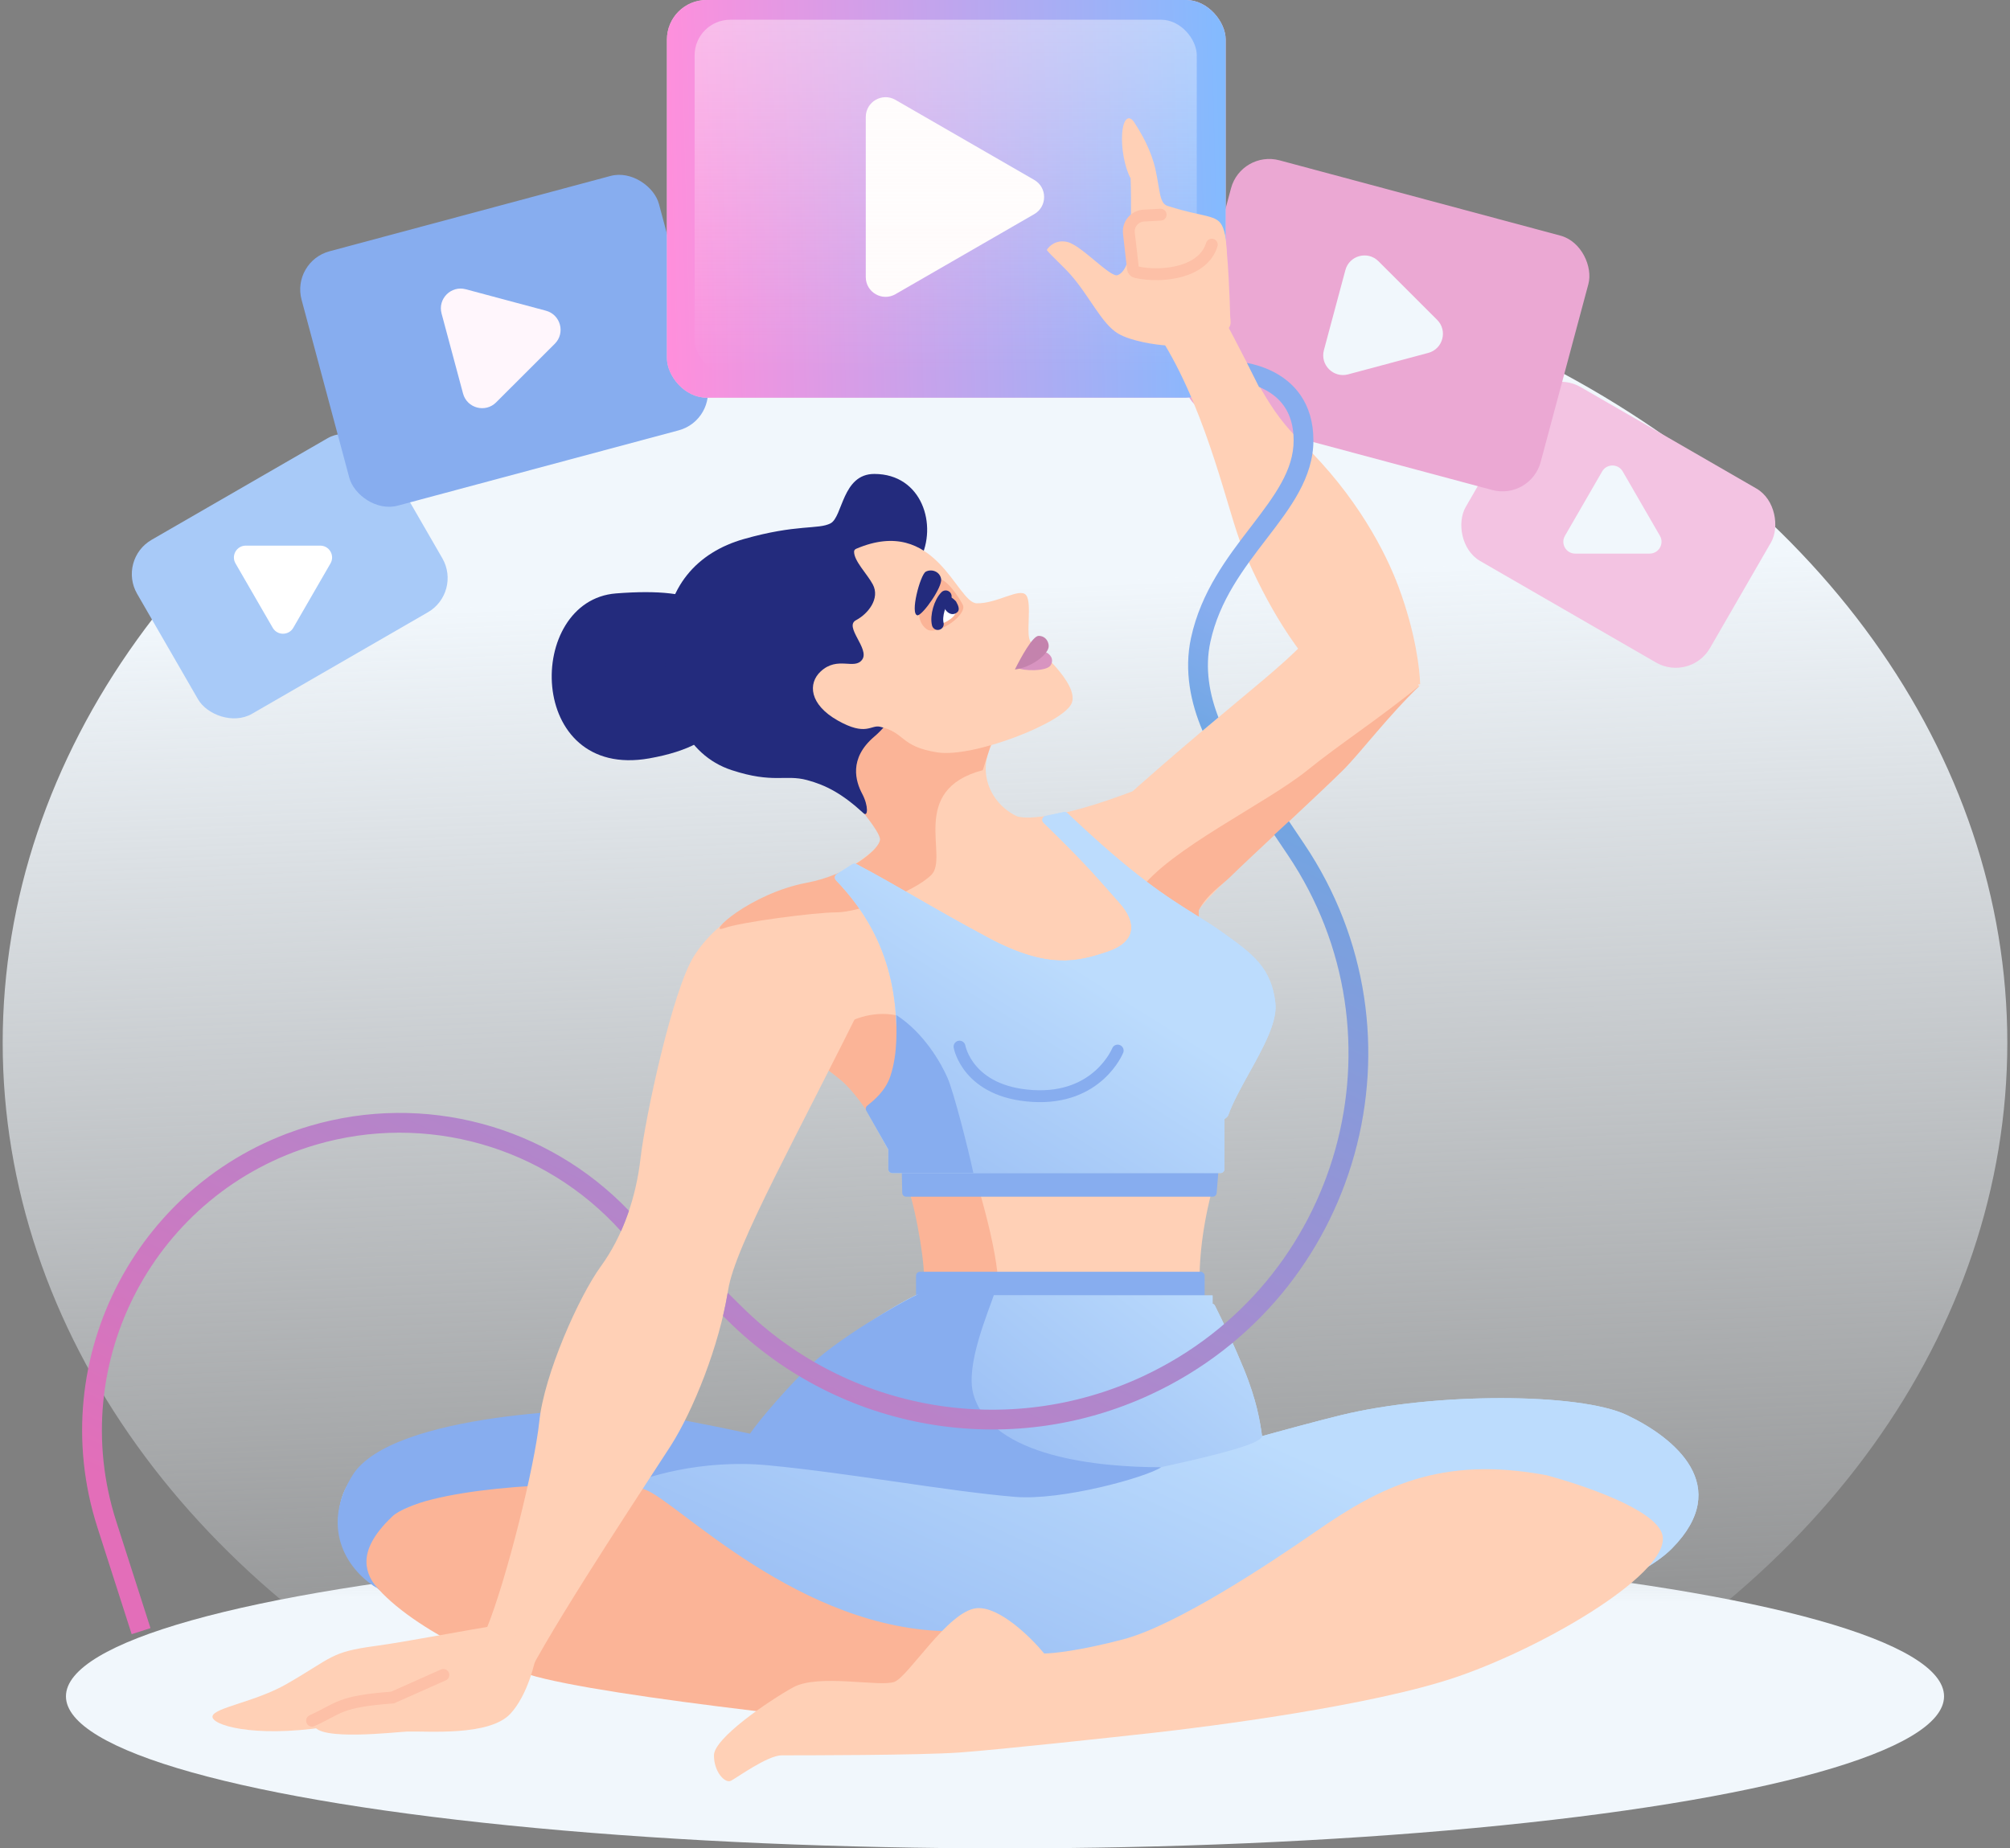 <svg width="374" height="344" viewBox="0 0 374 344" fill="none" xmlns="http://www.w3.org/2000/svg">
<rect x="0" y="0" width="374" height="344" fill="#808080" stroke="none"/>
<ellipse cx="187" cy="194.051" rx="186.5" ry="149.949" fill="url(#paint0_linear_5455_3660)"/>
<rect width="52.492" height="37.384" rx="7.358" transform="matrix(0.866 0.5 -0.5 0.866 287.735 68.357)" fill="#F3C3E2"/>
<path d="M308.862 99.719C309.712 101.19 308.649 103.03 306.948 103.03L293.099 103.03C291.399 103.03 290.337 101.191 291.188 99.72L298.112 87.737C298.962 86.266 301.087 86.265 301.937 87.736L308.862 99.719Z" fill="#F1F7FC"/>
<ellipse cx="187" cy="315.701" rx="174.729" ry="28.299" fill="url(#paint1_linear_5455_3660)"/>
<rect width="52.492" height="37.384" rx="7.358" transform="matrix(0.866 -0.5 0.5 0.866 21.835 104.144)" fill="#A8CAF8"/>
<path d="M59.582 101.546C61.282 101.546 62.346 103.385 61.495 104.857L54.571 116.84C53.721 118.31 51.596 118.31 50.746 116.839L43.821 104.855C42.971 103.384 44.033 101.546 45.733 101.546L59.582 101.546Z" fill="white"/>
<rect width="68.835" height="49.007" rx="7.358" transform="matrix(0.966 -0.259 0.259 0.966 54.206 48.671)" fill="#87ADEF"/>
<path d="M101.578 57.825C104.315 58.558 105.233 61.98 103.229 63.982L92.312 74.888C90.31 76.889 86.89 75.972 86.157 73.237L82.161 58.338C81.428 55.603 83.93 53.101 86.666 53.833L101.578 57.825Z" fill="#FFF6FC"/>
<rect width="68.835" height="49.007" rx="7.358" transform="matrix(0.966 0.259 -0.259 0.966 230.962 27.931)" fill="#EBA8D3"/>
<path d="M267.406 59.524C269.41 61.526 268.492 64.947 265.755 65.68L250.843 69.672C248.107 70.405 245.605 67.902 246.338 65.167L250.334 50.268C251.067 47.533 254.487 46.616 256.489 48.617L267.406 59.524Z" fill="#F1F7FC"/>
<rect x="124.098" width="103.962" height="74.008" rx="7.358" fill="#F3C3E2"/>
<rect x="124.098" width="103.962" height="74.008" rx="7.358" fill="url(#paint2_linear_5455_3660)"/>
<path d="M192.439 33.481C194.893 34.897 194.893 38.439 192.439 39.855L166.613 54.752C164.16 56.167 161.095 54.397 161.095 51.565L161.095 21.771C161.095 18.939 164.16 17.169 166.613 18.584L192.439 33.481Z" fill="#FFFCFC"/>
<rect opacity="0.4" x="129.248" y="3.675" width="93.434" height="66.154" rx="6.623" fill="url(#paint3_linear_5455_3660)"/>
<path d="M158.225 202.505C151.795 196.274 142.676 192.712 132.844 189.307L145.351 166.12C145.351 166.12 155.365 165.752 165.582 155.462C175.8 145.172 185.446 152.465 191.7 152.154C197.953 151.843 204.776 149.49 210.46 147.377C219.97 143.842 219.107 160.469 221.578 177.513C223.79 192.766 229.85 207.257 226.646 217.573C216.714 249.548 231.594 262.136 229.22 267.924C227.322 272.554 225.852 277.358 227.434 279.401L183.699 303.572L158.225 311.659C152.914 297.02 140.622 284.464 147.649 266.823C150.361 260.015 166.137 243.14 170.732 241.462C174.462 240.1 170.364 214.265 158.225 202.505Z" fill="#FFD0B6"/>
<path d="M231.142 101.804C234.366 109.487 239.7 120.19 248.063 128.265L264.248 127.353C264.171 124.705 263.459 117.885 260.202 109.154C257.849 102.846 252.492 92.303 242.177 82.325C235.793 76.148 233.732 70.48 227.463 58.804L216.616 63.954C224.98 77.842 228.562 95.657 231.142 101.804Z" fill="#FFD0B6"/>
<path d="M197.13 159.716L202.877 191.622C211.575 183.953 217.629 178.909 220.523 172.882C223.417 166.855 239.602 153.624 245.856 147.009C252.109 140.393 261.737 129.371 263.88 127.897C265.594 126.719 250.464 120.608 244.854 116.942C239.38 124.46 226.151 132.445 197.13 159.716Z" fill="#FFD0B6"/>
<path d="M171.918 192.581C168.975 186.333 154.997 187.436 151.687 197.359C151.687 197.726 153.232 198.339 156.469 201.034C160.883 204.709 166.401 215 168.24 219.043C170.079 223.085 171.918 233.743 171.918 237.419C171.918 240.359 168.24 244.769 166.401 246.607C171.428 248.199 182.218 249.841 185.161 243.667C188.839 235.949 174.861 198.829 171.918 192.581Z" fill="#FBB497"/>
<path d="M243.281 143.333C235.556 149.581 217.532 158.034 212.014 165.752L223.049 174.572V169.427C224.521 166.487 227.464 164.649 228.935 163.179C231.878 160.239 246.001 147.231 249.903 143.333C253.213 140.025 258.24 133.287 264.249 127.53C255.911 134.267 249.461 138.335 243.281 143.333Z" fill="#FBB497"/>
<path fill-rule="evenodd" clip-rule="evenodd" d="M211.535 273.887C225.7 269.79 241.165 265.426 249.532 263.373C266.749 259.15 293.879 259.15 302.748 263.373C311.617 267.597 322.573 276.572 311.095 288.187C299.618 299.802 249.532 310.361 225.532 311.417C219.346 311.689 213.749 311.751 208.839 311.502C208.756 311.964 208.673 312.386 208.59 312.767C206.458 322.524 113.06 315.662 92.267 306.989C71.474 298.316 60.294 291.636 63.493 279.168C66.692 266.701 93.882 261.822 116.808 263.449C132.394 264.554 141.596 267.432 156.697 272.154C159.366 272.989 162.22 273.881 165.325 274.832C183.922 280.523 207.07 275.045 211.535 273.887Z" fill="#BCDCFD"/>
<path fill-rule="evenodd" clip-rule="evenodd" d="M211.535 273.887C225.7 269.79 241.165 265.426 249.532 263.373C266.749 259.15 293.879 259.15 302.748 263.373C311.617 267.597 322.573 276.572 311.095 288.187C299.618 299.802 249.532 310.361 225.532 311.417C219.346 311.689 213.749 311.751 208.839 311.502C208.756 311.964 208.673 312.386 208.59 312.767C206.458 322.524 113.06 315.662 92.267 306.989C71.474 298.316 60.294 291.636 63.493 279.168C66.692 266.701 93.882 261.822 116.808 263.449C132.394 264.554 141.596 267.432 156.697 272.154C159.366 272.989 162.22 273.881 165.325 274.832C183.922 280.523 207.07 275.045 211.535 273.887Z" fill="url(#paint4_linear_5455_3660)"/>
<path d="M120.059 277.24C114.146 275.141 92.783 275.075 85.652 277.24C78.521 279.404 67.036 282.457 67.374 289.834C67.711 297.212 84.689 307.461 98.451 311.659C112.214 315.857 165.577 321.495 189.949 323.419L199.792 311.659C195.133 312.009 183.953 303.595 177.159 303.595C148.784 303.595 125.973 279.339 120.059 277.24Z" fill="#FBB497"/>
<path d="M244.712 285.104C256.662 276.818 267.948 270.853 287.778 274.559C294.256 276.314 308.053 280.851 309.312 285.616C311.102 292.396 288.53 305.984 271.497 311.942C255.624 317.495 224.229 321.42 214.775 322.473C207.989 323.229 185.889 325.632 178.536 326.158C171.162 326.686 148.844 326.685 145.598 326.685L145.449 326.685C142.823 326.685 137.045 330.897 135.995 331.424C134.945 331.95 132.844 329.844 132.844 326.685C132.844 323.526 142.823 316.681 147.549 314.048C152.276 311.416 163.831 314.048 166.457 312.995C169.083 311.942 176.436 299.832 181.688 299.306C185.889 298.885 191.841 304.746 194.292 307.73C195.868 307.73 201.015 307.204 208.998 305.097C218.977 302.465 236.366 290.891 244.712 285.104Z" fill="#FFD0B6"/>
<rect x="170.447" y="236.684" width="53.706" height="9.556" rx="0.736" fill="#87ADEF"/>
<path fill-rule="evenodd" clip-rule="evenodd" d="M137.211 270.245C141.225 264.635 149.498 254.983 155.283 250.649C160.791 246.521 166.945 242.715 170.425 241.039C170.665 240.923 170.933 240.956 171.143 241.093H225.625V242.631C225.813 242.695 225.972 242.814 226.062 242.994C227.738 246.319 229.703 250.553 231.405 254.691C233.874 260.694 234.453 264.615 234.821 267.187C235.091 269.078 220.453 272.161 206.395 275.122C201.38 276.178 196.439 277.218 192.276 278.184C192.191 278.203 192.106 278.207 192.02 278.196L137.717 271.38C137.171 271.311 136.891 270.693 137.211 270.245Z" fill="#BCDCFD"/>
<path fill-rule="evenodd" clip-rule="evenodd" d="M137.211 270.245C141.225 264.635 149.498 254.983 155.283 250.649C160.791 246.521 166.945 242.715 170.425 241.039C170.665 240.923 170.933 240.956 171.143 241.093H225.625V242.631C225.813 242.695 225.972 242.814 226.062 242.994C227.738 246.319 229.703 250.553 231.405 254.691C233.874 260.694 234.453 264.615 234.821 267.187C235.091 269.078 220.453 272.161 206.395 275.122C201.38 276.178 196.439 277.218 192.276 278.184C192.191 278.203 192.106 278.207 192.02 278.196L137.717 271.38C137.171 271.311 136.891 270.693 137.211 270.245Z" fill="url(#paint5_linear_5455_3660)"/>
<path d="M181.114 259.47C179.6 254.092 183.812 244.402 185.161 240.359H171.918C166.4 242.931 156.1 249.179 151.318 253.59C147.165 257.42 141.386 264.125 139.547 266.82C132.803 265.35 119.242 262.704 116.005 262.41C111.958 262.043 72.966 262.778 65.609 274.538C59.724 283.947 64.138 291.812 70.023 295.487C68.552 293.282 65.609 289.239 72.966 282.256C78.387 277.111 105.337 275.396 116.005 276.743C119.806 274.906 130.498 271.525 142.858 272.701C158.308 274.171 176.289 277.536 188.839 278.581C197.667 279.316 213.362 274.906 216.06 273.068C204.657 273.068 184.425 271.231 181.114 259.47Z" fill="#87ADEF"/>
<path d="M161.798 184.09L152.79 163.914C141.522 165.921 133.263 171.446 129.165 177.88C125.068 184.314 120.005 208.319 119.185 215.557C118.366 222.795 115.907 230.033 111.81 235.662C107.712 241.292 101.234 255.813 100.337 264.615C99.518 272.657 94.328 293.834 90.503 303.217L98.61 310.994C104.893 299.198 121.556 274.172 124.834 269.025C128.931 262.592 133.848 250.528 135.487 240.073C136.798 231.709 148.481 211.186 161.798 184.09Z" fill="#FFD0B6"/>
<path d="M167.52 205.093C167.511 204.681 167.843 204.342 168.256 204.342H227.033C227.463 204.342 227.801 204.709 227.766 205.138L226.381 222.042C226.349 222.424 226.03 222.718 225.647 222.718H168.614C168.213 222.718 167.887 222.398 167.878 221.997L167.52 205.093Z" fill="#87ADEF"/>
<path d="M114.622 110.44C130.562 109.197 135.488 112.85 136.336 122.049C137.184 131.248 135.797 138.485 120.804 141.141C97.824 145.212 97.702 111.76 114.622 110.44Z" fill="#232B7D"/>
<path d="M162.722 162.443C165.908 158.271 165.169 153.227 156.821 145.238C156.777 145.195 156.736 145.146 156.704 145.094L148.763 132.383C148.518 131.991 148.69 131.473 149.122 131.307L168.542 123.813C168.632 123.778 168.728 123.762 168.825 123.764L189.251 124.25C189.554 124.257 189.823 124.448 189.914 124.736C190.755 127.394 191.18 131.953 188.335 134.159C180.295 140.395 183.07 149.411 189.753 152.156C192.636 153.34 194.198 153.896 195.376 154.062C196.031 154.155 196.519 154.958 196.138 155.499L184.319 172.279C184.192 172.458 183.992 172.572 183.773 172.589L149.936 175.181C149.195 175.238 148.838 174.277 149.434 173.833C153.715 170.64 160.575 165.256 162.722 162.443Z" fill="#FFD0B6"/>
<path d="M173.307 162.814C176.617 159.506 168.892 147.011 182.871 143.335L185.446 135.25L181.031 133.412L166.317 131.575L156.753 137.455V146.643C159.083 149.216 163.742 154.729 163.742 156.199C163.742 158.036 157.941 162.814 150.132 164.284C139.55 166.276 131.105 174.106 134.766 172.734C137.709 171.632 151.603 169.797 155.65 169.797C159.696 169.797 169.996 166.122 173.307 162.814Z" fill="#FBB497"/>
<path d="M138.36 100.334C129.901 102.748 123.648 109.152 123.648 120.179C123.648 131.207 127.471 140.493 136.155 143.333C143.879 145.86 146.116 144.096 150.133 145.17C153.727 146.131 156.754 147.743 160.68 151.354C161.492 152.101 161.637 150.017 160.433 147.743C159.228 145.469 157.856 141.192 162.681 137.088C173.01 128.301 167.878 110.463 171.188 104.139C174.498 97.815 171.607 88.205 162.681 88.205C156.693 88.206 156.823 96.19 154.547 97.393C152.271 98.596 148.32 97.491 138.36 100.334Z" fill="#232B7D"/>
<path d="M181.742 112.281C177.984 112.204 174.172 95.769 159.303 102.136C159.096 102.225 158.926 102.409 158.92 102.634C158.867 104.386 161.379 106.834 162.409 108.78C163.785 111.378 161.547 114.225 159.271 115.428C156.995 116.631 161.865 120.748 160.431 122.754C158.996 124.76 155.878 122.016 152.706 124.959C150.303 127.189 150.589 131.101 155.878 134.093C161.168 137.084 162.024 134.854 163.741 135.25C168.523 136.352 167.42 138.925 174.409 140.027C181.079 141.08 198.026 134.488 199.423 130.839C200.82 127.19 192.793 120.575 191.78 119.448C190.767 118.32 192.107 112.207 190.922 110.754C189.736 109.302 185.528 112.358 181.742 112.281Z" fill="#FFD0B6"/>
<path d="M195.461 123.853C194.726 124.956 190.312 124.956 189.208 124.221C190.557 123.118 193.52 121.001 194.358 121.28C195.461 121.648 196.197 122.751 195.461 123.853Z" fill="#D894C0"/>
<path d="M179.147 112.566C180.011 114.298 174.919 118.092 172.655 117.238C168.976 115.033 172.314 108.11 174.126 107.682C175.938 107.255 178.445 111.162 179.147 112.566Z" fill="#FBB497"/>
<path d="M174.493 116.136C174.125 115.768 175.229 112.461 175.965 111.358C177.068 111.358 177.804 112.828 177.804 113.931C177.804 115.033 174.861 116.503 174.493 116.136Z" fill="white"/>
<path d="M175.965 110.991C174.861 112.093 174.125 114.666 174.493 116.136" stroke="#232B7D" stroke-width="2.208" stroke-linecap="round"/>
<path d="M175.116 107.745C175.381 109.191 171.835 114.324 170.75 114.523C169.236 114.427 171.232 106.962 172.252 106.401C173.271 105.841 174.851 106.299 175.116 107.745Z" fill="#232B7D"/>
<path d="M193.254 118.341C192.15 118.341 189.943 122.384 188.84 124.603C191.783 124.236 194.725 122.016 195.093 120.561C195.295 119.764 194.726 118.341 193.254 118.341Z" fill="#C483AD"/>
<path d="M69.83 306.332C75.94 305.503 85.91 303.51 94.04 302.241C93.814 304.14 98.766 304.992 98.394 307.486C98.149 309.124 97.193 312.753 94.207 316.907C91.22 321.061 78.602 321.075 72.765 320.981L60.582 321.419C47.024 323.46 39.222 321.009 39.543 319.402C39.864 317.795 47.519 316.753 53.352 313.397C62.013 308.414 61.417 307.474 69.83 306.332Z" fill="#FFD0B6"/>
<path d="M76.5 314.835L86.131 308.827L100.013 306.758C99.645 309.405 98.121 315.547 94.966 318.944C91.022 323.191 79.476 322.137 75.762 322.258C73.952 322.317 58.89 324.117 58.423 320.985C58.049 318.48 68.267 315.91 76.5 314.835Z" fill="#FFD0B6"/>
<path d="M58.065 320.235C63.225 317.906 62.934 316.685 73.043 315.926L82.5 311.719" stroke="#FDC0A7" stroke-width="2.208" stroke-linecap="round"/>
<path d="M208.043 62.075C210.484 63.522 214.994 64.155 216.944 64.29C218.988 64.515 224.358 62.638 226.994 61.895C229.629 61.151 228.887 59.917 228.886 58.518C228.885 57.119 228.49 46.375 227.828 43.412C227.25 40.824 218.268 41.032 218.268 41.032L210.626 41.901C210.626 41.901 210.825 50.153 207.952 51.209C206.599 51.706 201.273 45.7 198.636 45.043C196.527 44.518 195.177 45.815 194.765 46.528C195.563 47.543 197.852 49.581 199.218 51.134C202.765 55.165 204.993 60.267 208.043 62.075Z" fill="#FFD0B6"/>
<path d="M227.78 43.046C228.331 45.094 228.25 47.591 228.253 50.39C220.425 46.102 210.368 46.136 210.368 46.136C210.368 46.136 210.55 37.978 210.374 33.189C209.232 31.099 208.612 27.471 208.797 24.884C209.01 21.917 210.111 21.333 211.037 22.755C212.383 24.822 214.204 27.945 215.001 31.554C215.878 35.523 215.703 37.83 217.253 38.325C224.937 40.781 226.87 39.672 227.78 43.046Z" fill="#FFD0B6"/>
<path d="M225.478 45.528C223.92 50.716 216.341 51.74 211.359 50.637C211.061 50.571 210.845 50.319 210.81 50.017L210.056 43.395C209.864 41.712 211.13 40.215 212.823 40.123L215.958 39.952" stroke="#FDC0A7" stroke-width="2.208" stroke-linecap="round"/>
<path fill-rule="evenodd" clip-rule="evenodd" d="M165.295 213.971L161.457 207.07C161.288 206.765 161.355 206.385 161.617 206.156C163.532 204.485 166.59 201.582 166.767 196.991C167.128 187.614 166.701 175.405 155.56 163.838C155.233 163.499 155.29 162.939 155.688 162.687L158.6 160.835C158.822 160.694 159.103 160.682 159.336 160.805C162.982 162.724 166.48 164.736 170.256 166.907C174.328 169.248 178.722 171.775 183.973 174.573C195.009 180.453 200.526 178.983 206.044 177.145C211.562 175.308 211.562 171.632 208.251 167.957C207.626 167.263 207.027 166.583 206.405 165.875C203.855 162.976 200.914 159.632 194.171 153.118C193.747 152.708 193.949 151.987 194.526 151.863L197.939 151.133C198.177 151.082 198.43 151.157 198.606 151.325C210.897 163.027 217.134 166.925 222.365 170.194C224.086 171.269 225.697 172.276 227.379 173.47C233.082 177.519 236.576 180.085 237.311 186.701C237.7 190.198 235.027 195.014 232.422 199.709C230.889 202.472 229.379 205.192 228.529 207.578C228.452 207.796 228.186 208.035 227.83 208.259V217.572C227.83 217.978 227.5 218.308 227.094 218.308H166.031C165.625 218.308 165.295 217.978 165.295 217.572V213.971Z" fill="#BCDCFD"/>
<path fill-rule="evenodd" clip-rule="evenodd" d="M165.295 213.971L161.457 207.07C161.288 206.765 161.355 206.385 161.617 206.156C163.532 204.485 166.59 201.582 166.767 196.991C167.128 187.614 166.701 175.405 155.56 163.838C155.233 163.499 155.29 162.939 155.688 162.687L158.6 160.835C158.822 160.694 159.103 160.682 159.336 160.805C162.982 162.724 166.48 164.736 170.256 166.907C174.328 169.248 178.722 171.775 183.973 174.573C195.009 180.453 200.526 178.983 206.044 177.145C211.562 175.308 211.562 171.632 208.251 167.957C207.626 167.263 207.027 166.583 206.405 165.875C203.855 162.976 200.914 159.632 194.171 153.118C193.747 152.708 193.949 151.987 194.526 151.863L197.939 151.133C198.177 151.082 198.43 151.157 198.606 151.325C210.897 163.027 217.134 166.925 222.365 170.194C224.086 171.269 225.697 172.276 227.379 173.47C233.082 177.519 236.576 180.085 237.311 186.701C237.7 190.198 235.027 195.014 232.422 199.709C230.889 202.472 229.379 205.192 228.529 207.578C228.452 207.796 228.186 208.035 227.83 208.259V217.572C227.83 217.978 227.5 218.308 227.094 218.308H166.031C165.625 218.308 165.295 217.978 165.295 217.572V213.971Z" fill="url(#paint6_linear_5455_3660)"/>
<path d="M178.539 194.786C178.539 194.786 180.01 203.239 192.15 203.974C204.289 204.709 207.967 195.521 207.967 195.521" stroke="#87ADEF" stroke-width="2.208" stroke-linecap="round"/>
<path d="M176.333 200.666C175.138 197.881 171.918 192.213 166.768 188.906C166.768 191.111 167.136 195.889 165.665 200.299C164.733 203.092 162.545 204.827 161.346 205.796C161.074 206.016 161.008 206.398 161.182 206.702L165.297 213.897V217.572C165.297 217.978 165.626 218.307 166.033 218.307H181.115C180.011 213.162 177.436 203.239 176.333 200.666Z" fill="#87ADEF"/>
<path d="M177.893 111.941C178.374 112.784 178.602 113.507 178.142 113.924C177.514 114.493 176.708 114.382 176.102 113.715C175.497 113.048 175.159 111.755 175.787 111.186C176.415 110.616 177.287 111.274 177.893 111.941Z" fill="#232B7D"/>
<path fill-rule="evenodd" clip-rule="evenodd" d="M234.257 72.011L232.019 67.538C232.021 67.538 232.024 67.539 232.026 67.539C233.349 67.791 235.138 68.273 236.949 69.203C238.764 70.136 240.64 71.541 242.059 73.648C243.488 75.769 244.385 78.5 244.385 81.957C244.385 88.91 240.068 94.541 235.845 100.049L235.79 100.12L235.701 100.236C231.364 105.893 226.902 111.713 225.215 119.468C224.164 124.298 225.01 129.127 226.714 133.516C225.767 134.308 224.781 135.135 223.754 136.001C221.565 130.852 220.277 124.855 221.619 118.685C223.483 110.121 228.381 103.735 232.625 98.202L232.871 97.881C237.295 92.11 240.706 87.469 240.706 81.957C240.706 79.167 239.993 77.166 239.008 75.704C238.013 74.227 236.67 73.197 235.267 72.476C234.93 72.303 234.592 72.149 234.257 72.011ZM237.109 155.358C238.04 154.5 238.954 153.657 239.833 152.841L242.681 157.078C266.647 192.724 253.117 241.348 214.183 259.493C187.665 271.851 156.257 266.398 135.456 245.824L134.531 244.908C134.873 243.456 135.167 242.012 135.402 240.595L138.044 243.208C157.75 262.7 187.506 267.866 212.629 256.158C249.514 238.968 262.333 192.901 239.628 159.13L237.098 155.368L237.109 155.359L237.109 155.358ZM115.548 229.143C116.101 227.906 116.596 226.633 117.032 225.334C101.843 209.472 78.967 203.266 57.682 209.535C25.855 218.91 7.988 252.65 18.119 284.244L24.498 304.135L28.001 303.011L21.623 283.121C12.122 253.494 28.877 221.856 58.721 213.065C79.237 207.022 101.328 213.338 115.548 229.143Z" fill="url(#paint7_linear_5455_3660)"/>
<defs>
<linearGradient id="paint0_linear_5455_3660" x1="177.068" y1="108.786" x2="186.982" y2="344.001" gradientUnits="userSpaceOnUse">
<stop offset="0" stop-color="#F1F7FC"/>
<stop offset="1" stop-color="#F1F7FC" stop-opacity="0"/>
</linearGradient>
<linearGradient id="paint1_linear_5455_3660" x1="187.368" y1="244.401" x2="187.001" y2="344" gradientUnits="userSpaceOnUse">
<stop offset="0" stop-color="#F1F7FC" stop-opacity="0"/>
<stop offset="0.537" stop-color="#F1F7FC"/>
</linearGradient>
<linearGradient id="paint2_linear_5455_3660" x1="124.098" y1="41.115" x2="229.951" y2="38.412" gradientUnits="userSpaceOnUse">
<stop offset="0" stop-color="#FF8FDC"/>
<stop offset="1" stop-color="#81BBFF"/>
</linearGradient>
<linearGradient id="paint3_linear_5455_3660" x1="175.965" y1="3.675" x2="175.965" y2="69.829" gradientUnits="userSpaceOnUse">
<stop offset="0" stop-color="#FFFCFC"/>
<stop offset="1" stop-color="#FFFCFC" stop-opacity="0"/>
</linearGradient>
<linearGradient id="paint4_linear_5455_3660" x1="62.041" y1="308.806" x2="107.066" y2="209.447" gradientUnits="userSpaceOnUse">
<stop offset="0" stop-color="#87ADEF"/>
<stop offset="1" stop-color="#BCDCFD"/>
</linearGradient>
<linearGradient id="paint5_linear_5455_3660" x1="136.724" y1="272.531" x2="189.103" y2="206.977" gradientUnits="userSpaceOnUse">
<stop offset="0" stop-color="#87ADEF"/>
<stop offset="1" stop-color="#BCDCFD"/>
</linearGradient>
<linearGradient id="paint6_linear_5455_3660" x1="152.421" y1="246.607" x2="196.14" y2="177.111" gradientUnits="userSpaceOnUse">
<stop offset="0" stop-color="#87ADEF"/>
<stop offset="1" stop-color="#BCDCFD"/>
</linearGradient>
<linearGradient id="paint7_linear_5455_3660" x1="164.272" y1="73.383" x2="59.635" y2="294.393" gradientUnits="userSpaceOnUse">
<stop offset="0.037" stop-color="#87ADEF"/>
<stop offset="0.137" stop-color="#6FA6E3"/>
<stop offset="1" stop-color="#E36EB9"/>
</linearGradient>
</defs>
</svg>
